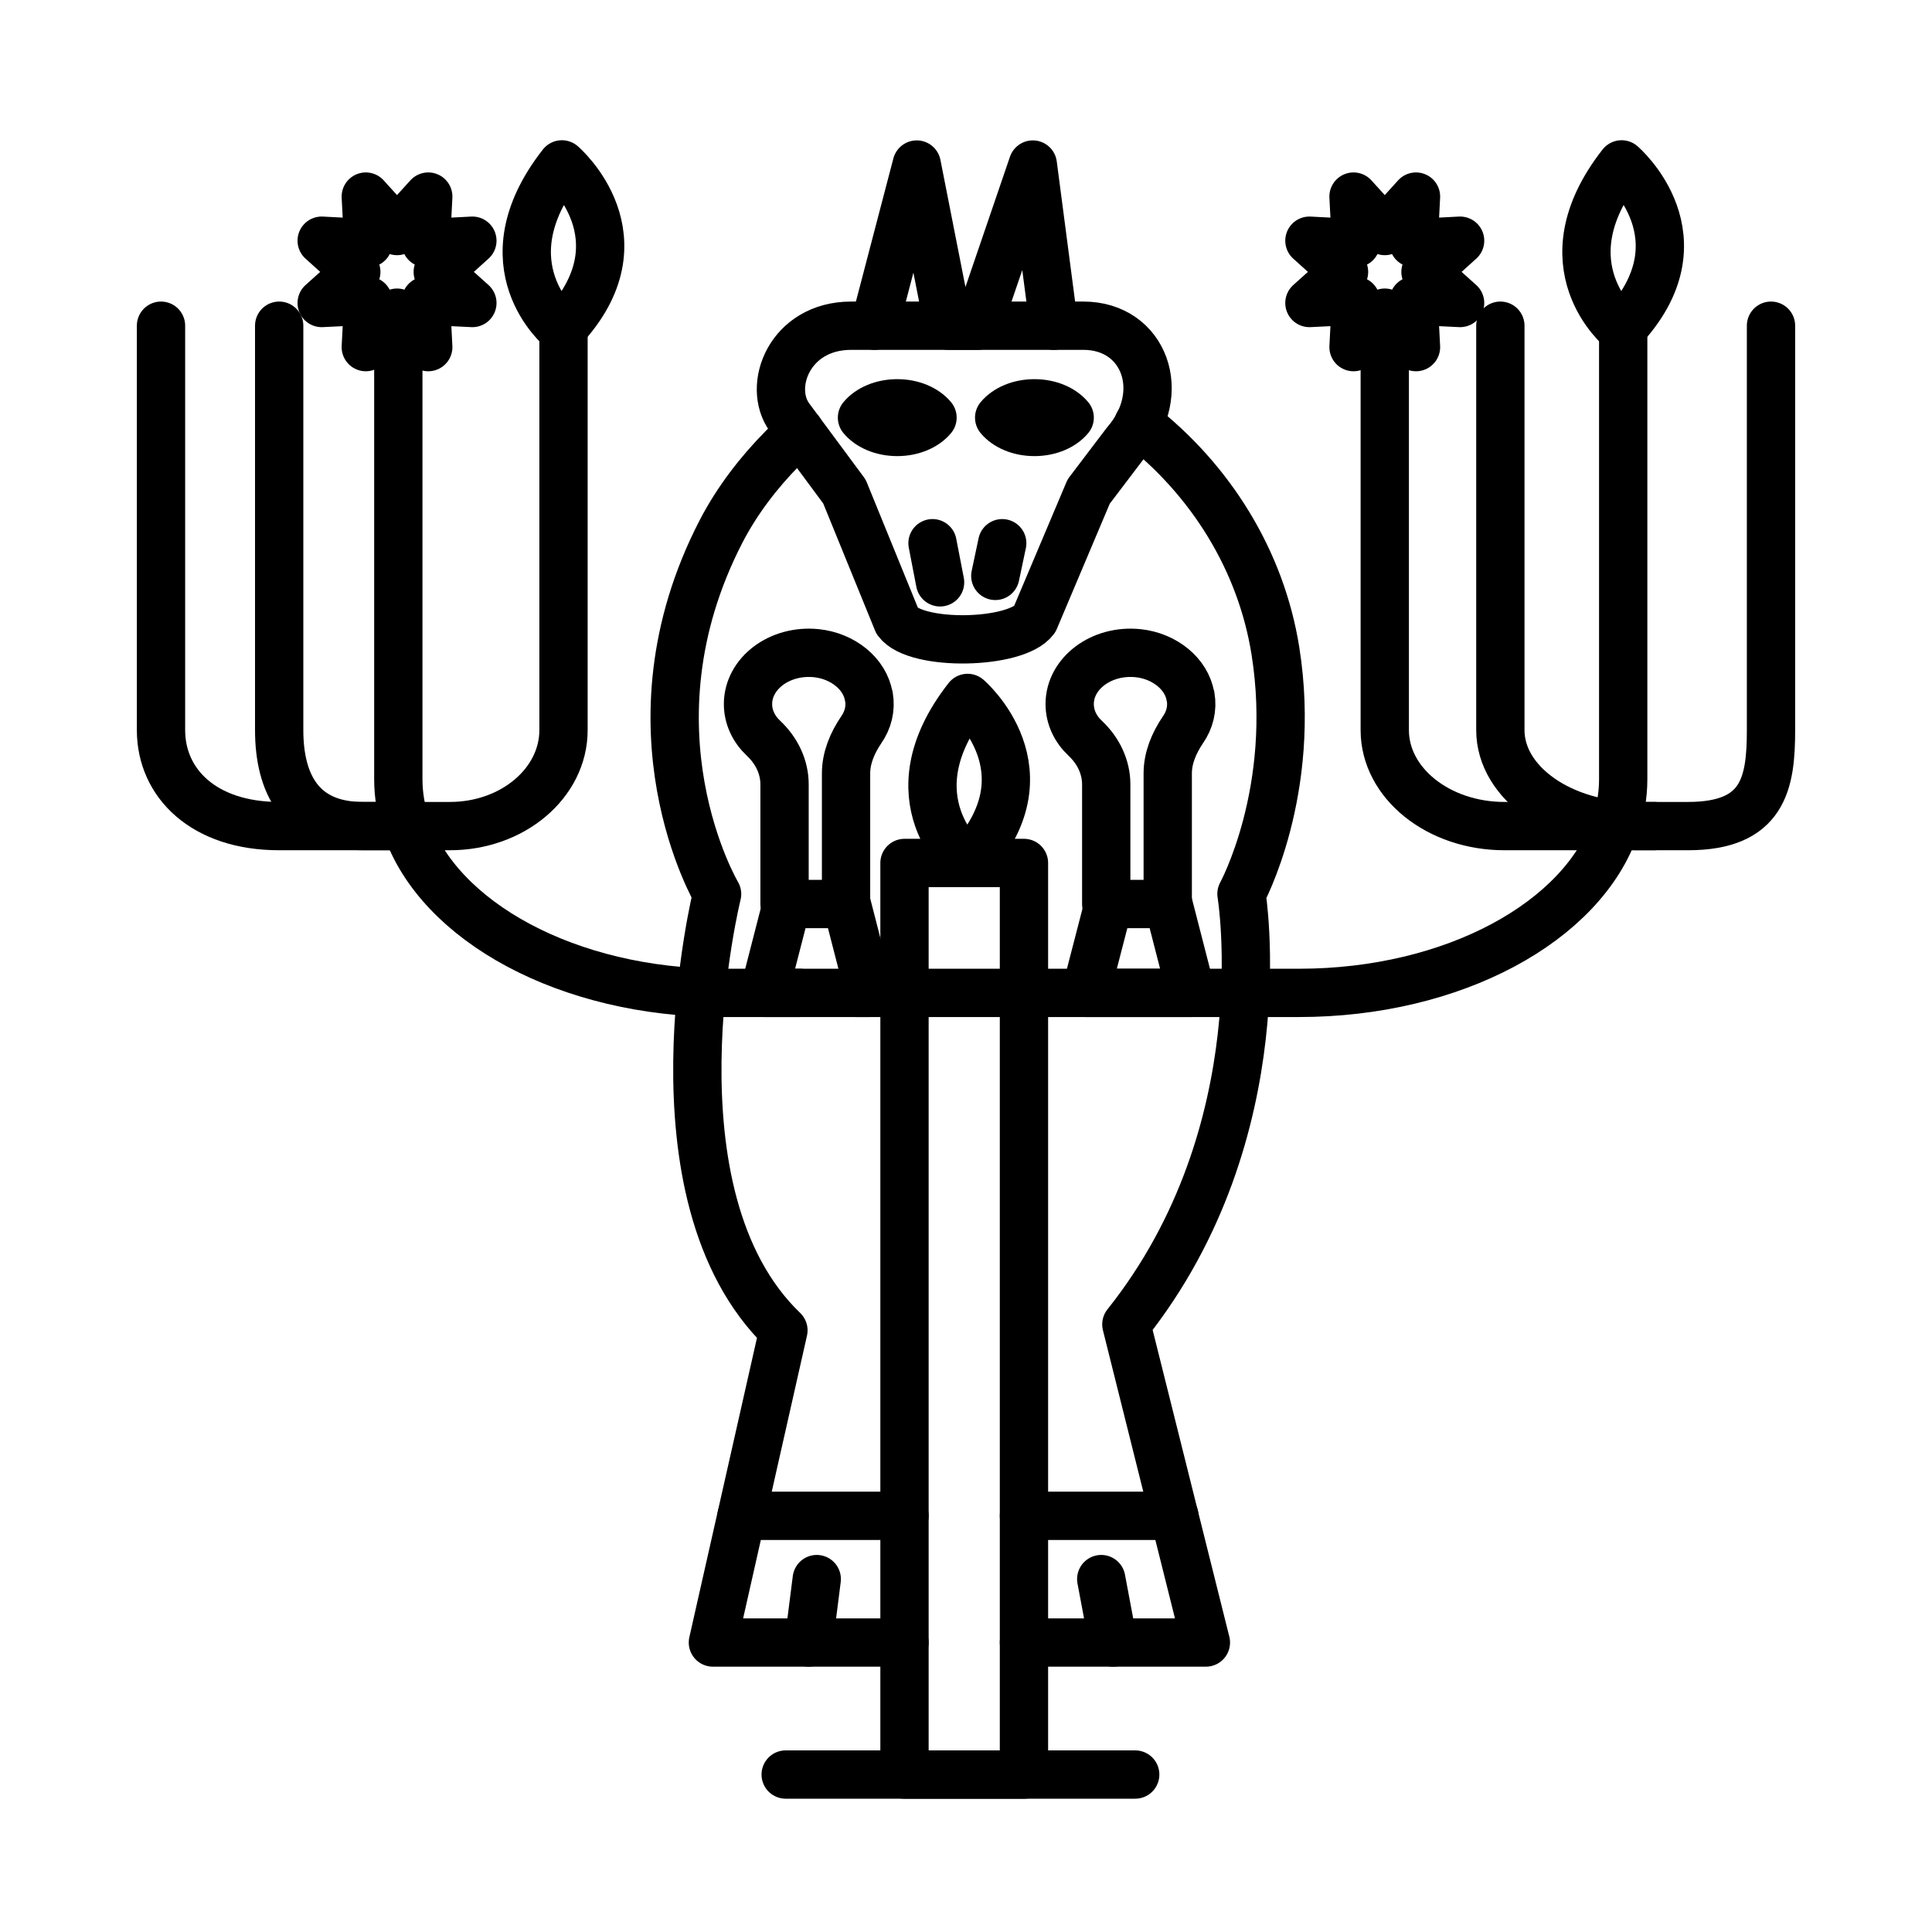 <?xml version="1.0" encoding="UTF-8"?>
<svg id="icons" xmlns="http://www.w3.org/2000/svg" viewBox="0 0 120 120">
  <defs>
    <style>
      .cls-1 {
        fill: none;
        stroke: #000;
        stroke-linecap: round;
        stroke-linejoin: round;
        stroke-width: 3px;
      }
    </style>
  </defs>
  <rect class="cls-1" x="56.18" y="53.6" width="7.42" height="56.62"/>
  <path class="cls-1" d="m60.03,20.23h7.26c3.79,0,5.32,4.17,2.63,7.27l-2.3,3.03-3.36,7.95c-1.15,1.56-7.37,1.68-8.52.12l-3.29-8.07-3.4-4.59c-1.43-1.94-.01-5.71,3.82-5.71h7.17Z"/>
  <polyline class="cls-1" points="54.32 20.23 56.94 10.22 58.91 20.23 60.73 20.23 64.15 10.22 65.46 20.23"/>
  <path class="cls-1" d="m55.73,26.83c-.94,0-1.75-.36-2.19-.89.44-.53,1.25-.89,2.19-.89s1.75.36,2.19.89c-.44.53-1.25.89-2.19.89Z"/>
  <path class="cls-1" d="m64.25,26.83c-.94,0-1.75-.36-2.19-.89.44-.53,1.25-.89,2.19-.89s1.75.36,2.19.89c-.44.53-1.25.89-2.19.89Z"/>
  <line class="cls-1" x1="57.92" y1="33.74" x2="58.39" y2="36.17"/>
  <line class="cls-1" x1="62.25" y1="33.74" x2="61.82" y2="35.77"/>
  <path class="cls-1" d="m56.18,102.02h-11.9l4.38-19.39c-8.76-8.42-4.12-27.1-4.12-27.1,0,0-6.1-10.27.26-22.55.99-1.9,2.31-3.62,3.81-5.14l1.06-1.07"/>
  <path class="cls-1" d="m63.6,102.02h11.3l-4.94-19.76c9.58-12.02,7.15-26.74,7.15-26.74,0,0,3.49-6.37,2.11-15.08-.89-5.62-4.02-10.64-8.51-14.13h0"/>
  <path class="cls-1" d="m60.1,53.6s-4.91-3.98,0-10.25c0,0,5.35,4.58,0,10.25"/>
  <path class="cls-1" d="m100.72,20.46s-4.91-3.98,0-10.25c0,0,5.35,4.58,0,10.25"/>
  <path class="cls-1" d="m34.9,20.46s-4.91-3.98,0-10.25c0,0,5.35,4.58,0,10.25"/>
  <line class="cls-1" x1="70.51" y1="110.22" x2="48.8" y2="110.22"/>
  <path class="cls-1" d="m24.74,20.23v28.17c0,1,.17,1.97.49,2.91,2.01,5.93,10.05,10.36,19.65,10.36h4.79"/>
  <path class="cls-1" d="m53.13,61.67h27.55c9.6,0,17.64-4.43,19.65-10.36.32-.94.49-1.91.49-2.91v-28.17"/>
  <path class="cls-1" d="m35,20.23v25.12c0,3.29-3.16,5.96-7.05,5.96h-5.41c-3.89,0-5.2-2.67-5.2-5.96v-25.12"/>
  <path class="cls-1" d="m24.66,51.31h-7.33c-4.68,0-7.33-2.67-7.33-5.96v-25.12"/>
  <path class="cls-1" d="m110,20.23v25.12c0,3.29-.46,5.96-5.15,5.96h-3.18c-4.68,0-8.48-2.67-8.48-5.96v-25.12"/>
  <path class="cls-1" d="m102.75,51.31h-9.31c-4.1,0-7.43-2.67-7.43-5.96v-25.12"/>
  <line class="cls-1" x1="46.06" y1="94.15" x2="56.18" y2="94.15"/>
  <line class="cls-1" x1="63.6" y1="94.15" x2="72.94" y2="94.15"/>
  <line class="cls-1" x1="50.73" y1="98.08" x2="50.23" y2="102.02"/>
  <line class="cls-1" x1="68.4" y1="98.08" x2="69.14" y2="102.02"/>
  <polygon class="cls-1" points="86.01 14.35 87.95 12.21 87.8 15.1 90.69 14.95 88.54 16.89 90.69 18.82 87.8 18.68 87.95 21.56 86.01 19.42 84.07 21.56 84.22 18.68 81.33 18.82 83.48 16.89 81.33 14.95 84.22 15.1 84.07 12.21 86.01 14.35"/>
  <polygon class="cls-1" points="24.66 14.35 26.6 12.21 26.45 15.1 29.34 14.95 27.19 16.89 29.34 18.82 26.45 18.68 26.6 21.56 24.66 19.42 22.72 21.56 22.87 18.68 19.98 18.82 22.13 16.89 19.98 14.95 22.87 15.1 22.72 12.21 24.66 14.35"/>
  <path class="cls-1" d="m53.97,43.26c.13.76-.06,1.47-.47,2.06-.57.84-.95,1.76-.95,2.72v8.11h-3.82v-7.43c0-1.06-.47-2.08-1.31-2.87-.6-.56-.96-1.31-.96-2.12,0-1.89,1.95-3.39,4.24-3.16,1.66.17,3.03,1.29,3.26,2.69Z"/>
  <polyline class="cls-1" points="48.87 56.15 47.45 61.67 54.01 61.67 52.59 56.15"/>
  <path class="cls-1" d="m73.95,43.26c.13.76-.06,1.47-.47,2.06-.57.84-.95,1.76-.95,2.72v8.11h-3.82v-7.43c0-1.06-.47-2.08-1.31-2.87-.6-.56-.96-1.31-.96-2.12,0-1.89,1.95-3.39,4.24-3.16,1.66.17,3.03,1.29,3.26,2.69Z"/>
  <polyline class="cls-1" points="68.86 56.15 67.43 61.67 73.99 61.67 72.57 56.15"/>
</svg>